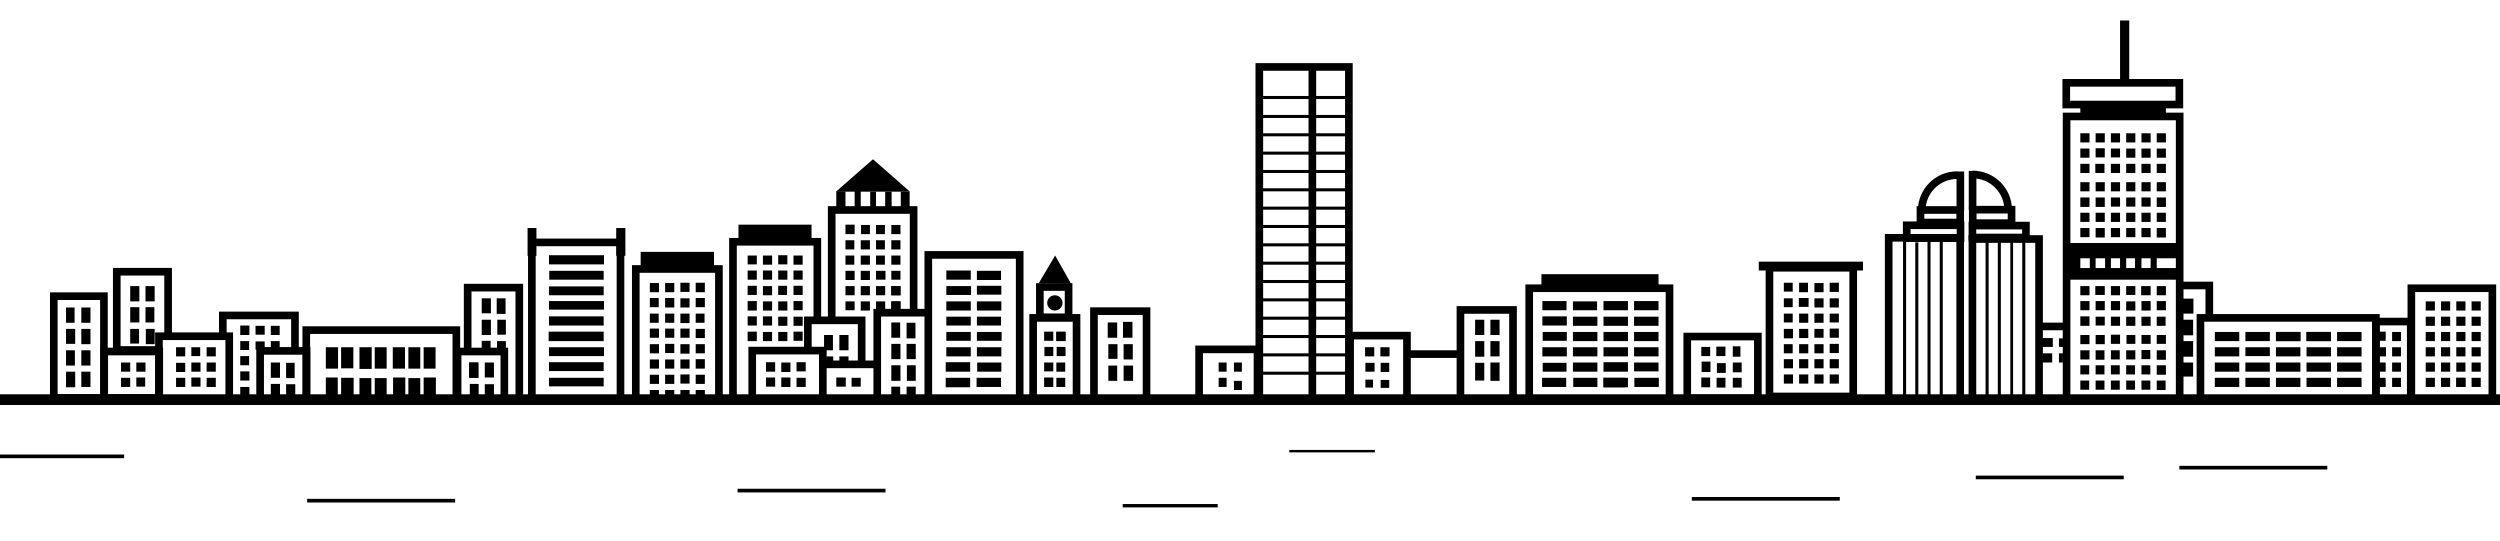 <?xml version="1.0" encoding="utf-8"?>
<!-- Generator: Adobe Illustrator 23.0.0, SVG Export Plug-In . SVG Version: 6.00 Build 0)  -->
<svg version="1.1" id="Layer_1" xmlns="http://www.w3.org/2000/svg" xmlns:xlink="http://www.w3.org/1999/xlink" x="0px" y="0px"
	 viewBox="0 0 817.9 177.1" style="enable-background:new 0 0 817.9 177.1;" xml:space="preserve">
<style type="text/css">
	.st0{fill:none;stroke:#000000;stroke-width:2.5;stroke-miterlimit:10;}
	.st1{display:none;}
	.st2{display:inline;}
	.st3{display:inline;fill:none;stroke:#000000;stroke-width:1.5;stroke-miterlimit:10;}
</style>
<rect x="-7.7" y="129" width="829.7" height="3.5"/>
<rect x="17.6" y="96.9" class="st0" width="16.4" height="33.3"/>
<rect x="52" y="110" class="st0" width="23" height="20.9"/>
<rect x="34.1" y="115" class="st0" width="18" height="15.2"/>
<polyline class="st0" points="52.2,114.5 38.2,114.5 38.2,88.9 55,88.9 55,109.5 "/>
<polyline class="st0" points="72.9,109.7 72.9,103.2 96.5,103.2 96.5,114.5 "/>
<rect x="85.1" y="114.8" class="st0" width="15.2" height="16.2"/>
<rect x="100.2" y="108" class="st0" width="49.1" height="22.6"/>
<rect x="149.7" y="115" class="st0" width="15.3" height="16.1"/>
<polyline class="st0" points="153,115.3 153,94.1 169.9,94.1 169.9,131.2 "/>
<polyline class="st0" points="174,130.5 174,79.3 203,79.3 203,130.5 "/>
<rect x="208" y="88" class="st0" width="27.2" height="43"/>
<polyline class="st0" points="239.8,131.4 239.8,79.1 267.4,79.1 267.4,104.4 "/>
<rect x="246.1" y="114.7" class="st0" width="23.1" height="16.3"/>
<polyline class="st0" points="264.3,114.1 264.3,104.8 281.9,104.8 281.9,119.8 "/>
<line class="st0" x1="268.1" y1="119.2" x2="287.1" y2="119.2"/>
<polyline class="st0" points="287,130.4 287,102.3 303.8,102.3 "/>
<polyline class="st0" points="303.7,130.5 303.7,83.4 333.6,83.4 333.6,130.5 "/>
<polyline class="st0" points="272.1,104.4 272.1,68.7 298.9,68.7 298.9,102 "/>
<rect x="338" y="104" class="st0" width="14.2" height="27"/>
<rect x="357.9" y="101.8" class="st0" width="17.2" height="29.2"/>
<rect x="392.3" y="114.3" class="st0" width="19.1" height="16.3"/>
<rect x="412" y="21.9" class="st0" width="29.3" height="108.6"/>
<rect x="441.7" y="109.8" class="st0" width="18.6" height="21.1"/>
<rect x="477.8" y="101.4" class="st0" width="17.2" height="29.6"/>
<rect x="500.3" y="94.3" class="st0" width="45.9" height="36.5"/>
<rect x="552" y="110.1" class="st0" width="23.1" height="20.2"/>
<rect x="578.9" y="87.6" class="st0" width="27.4" height="42.1"/>
<rect x="617.9" y="77.8" class="st0" width="23.4" height="52.8"/>
<rect x="645.3" y="78.2" class="st0" width="21.8" height="52.3"/>
<rect x="676.1" y="38.1" class="st0" width="37" height="92.9"/>
<rect x="788.9" y="94.3" class="st0" width="26.5" height="36.9"/>
<rect x="719.9" y="104" class="st0" width="57.4" height="27"/>
<rect x="777.3" y="105.2" class="st0" width="11.4" height="25.8"/>
<polyline class="st0" points="711.9,93.4 722.8,93.4 722.8,103.6 "/>
<line class="st0" x1="666.6" y1="106.8" x2="677.1" y2="106.8"/>
<rect x="623.8" y="73.7" class="st0" width="17.6" height="4.2"/>
<rect x="628.3" y="68.7" class="st0" width="13" height="4.1"/>
<rect x="645.4" y="68.6" class="st0" width="12.7" height="4.4"/>
<rect x="645.3" y="73.8" class="st0" width="17.5" height="3.9"/>
<rect x="460" y="114.6" width="17.3" height="2.5"/>
<rect x="504.3" y="89.7" width="38.3" height="3.8"/>
<rect x="575.4" y="85.6" width="34.1" height="2.9"/>
<rect x="640.1" y="56.1" width="2.5" height="12.8"/>
<rect x="644.1" y="55.9" width="2.5" height="12.8"/>
<path class="st0" d="M628.7,68.9c0-6.4,5.2-11.6,11.6-11.6"/>
<path class="st0" d="M657,68.7c0-6.4-5.2-11.6-11.6-11.6"/>
<rect x="428.1" y="21.7" width="2.5" height="109.1"/>
<rect x="411.5" y="31.4" width="29.3" height="1"/>
<rect x="412.2" y="37.6" width="29.3" height="1"/>
<rect x="412.2" y="43.6" width="29.3" height="1"/>
<rect x="412.2" y="49.6" width="29.3" height="1"/>
<rect x="412.2" y="55.6" width="29.3" height="1"/>
<rect x="412.2" y="61.6" width="29.3" height="1"/>
<rect x="412.2" y="67.6" width="29.3" height="1"/>
<rect x="412.2" y="79.6" width="29.3" height="1"/>
<rect x="412.2" y="73.6" width="29.3" height="1"/>
<rect x="412.2" y="85.6" width="29.3" height="1"/>
<rect x="411.2" y="91.6" width="29.3" height="1"/>
<rect x="411.2" y="97.6" width="29.3" height="1"/>
<rect x="411.2" y="103.6" width="29.3" height="1"/>
<rect x="411.2" y="109.6" width="29.3" height="1"/>
<rect x="411.2" y="115.6" width="29.3" height="1"/>
<rect x="411.2" y="121.6" width="29.3" height="1"/>
<rect x="340.2" y="93.9" class="st0" width="9.4" height="9.9"/>
<polygon points="350.4,92.8 339.8,92.7 345.2,83.6 "/>
<rect x="241.6" y="73.5" width="23.9" height="5"/>
<rect x="209.6" y="82.4" width="24" height="5.2"/>
<rect x="172.6" y="74.6" width="2.9" height="9.1"/>
<rect x="201.6" y="74.6" width="3" height="9.1"/>
<rect x="21.6" y="100.6" width="2.8" height="5"/>
<rect x="21.6" y="107.6" width="3" height="4.9"/>
<rect x="21.6" y="114.6" width="2.9" height="5"/>
<rect x="21.6" y="121.6" width="3" height="5.1"/>
<rect x="26.6" y="100.6" width="3" height="5"/>
<rect x="26.6" y="107.6" width="3" height="5"/>
<rect x="26.6" y="114.6" width="3" height="5"/>
<rect x="26.6" y="121.6" width="3" height="5"/>
<rect x="42.6" y="93.6" width="3" height="5"/>
<rect x="42.6" y="100.5" width="3" height="5"/>
<rect x="47.6" y="93.6" width="3" height="5"/>
<rect x="47.6" y="100.5" width="2.9" height="5"/>
<rect x="47.7" y="107.6" width="2.9" height="5"/>
<rect x="39.6" y="118.6" width="3" height="3"/>
<rect x="44.6" y="118.6" width="3" height="3"/>
<rect x="44.6" y="123.5" width="2.9" height="3"/>
<rect x="39.6" y="123.6" width="3" height="3"/>
<rect x="57.6" y="113.6" width="3" height="3"/>
<rect x="62.6" y="113.6" width="2.9" height="2.9"/>
<rect x="67.6" y="113.6" width="3" height="3"/>
<rect x="57.6" y="118.7" width="3" height="3"/>
<rect x="57.6" y="123.6" width="3" height="3"/>
<rect x="62.6" y="123.5" width="3" height="3"/>
<rect x="62.6" y="118.6" width="3" height="3"/>
<rect x="67.6" y="118.6" width="3" height="3"/>
<rect x="67.6" y="123.6" width="3" height="3"/>
<rect x="78.6" y="106.5" width="3" height="3.1"/>
<rect x="78.6" y="111.6" width="2.9" height="2.9"/>
<rect x="78.6" y="116.5" width="2.9" height="3"/>
<rect x="78.6" y="121.5" width="3" height="3"/>
<rect x="78.6" y="126.6" width="3" height="2.8"/>
<rect x="83.6" y="106.6" width="3" height="2.9"/>
<rect x="83.6" y="111.7" width="3" height="2.7"/>
<rect x="88.6" y="111.6" width="2.9" height="3"/>
<rect x="88.6" y="106.6" width="2.9" height="3"/>
<rect x="88.6" y="118.6" width="3" height="5"/>
<rect x="93.6" y="118.7" width="2.8" height="5"/>
<rect x="88.6" y="125.6" width="3" height="4.2"/>
<rect x="93.6" y="125.7" width="3" height="4.6"/>
<rect x="106.6" y="113.6" width="4" height="7"/>
<rect x="106.6" y="123.5" width="3.9" height="6.5"/>
<rect x="111.6" y="113.6" width="4" height="6.9"/>
<rect x="111.6" y="123.6" width="4.1" height="6.6"/>
<rect x="117.6" y="113.6" width="4" height="7.1"/>
<rect x="122.6" y="113.6" width="3.9" height="7"/>
<rect x="122.6" y="123.7" width="3.9" height="6.3"/>
<rect x="117.6" y="123.7" width="3.9" height="6.5"/>
<rect x="128.5" y="113.6" width="4" height="7"/>
<rect x="128.6" y="123.5" width="4" height="6.7"/>
<rect x="133.6" y="123.7" width="3.9" height="6.5"/>
<rect x="138.6" y="123.5" width="4" height="7"/>
<rect x="138.6" y="113.6" width="3.9" height="7"/>
<rect x="133.6" y="113.6" width="3.9" height="7"/>
<rect x="153.5" y="118.6" width="3" height="5"/>
<rect x="153.7" y="125.6" width="2.9" height="4.5"/>
<rect x="158.6" y="125.7" width="3" height="4.9"/>
<rect x="158.6" y="118.6" width="3" height="4.9"/>
<rect x="153.5" y="118.6" width="3" height="5"/>
<rect x="162.5" y="97.6" width="2.9" height="5.1"/>
<rect x="157.6" y="97.6" width="3" height="4.9"/>
<rect x="157.6" y="104.6" width="3" height="5"/>
<rect x="162.7" y="104.6" width="2.8" height="4.9"/>
<rect x="162.6" y="111.6" width="2.9" height="2.9"/>
<rect x="157.6" y="111.5" width="2.9" height="2.9"/>
<rect x="504.6" y="98.5" width="7.9" height="3"/>
<rect x="504.6" y="103.5" width="8" height="3"/>
<rect x="504.7" y="108.6" width="7.9" height="2.9"/>
<rect x="504.6" y="113.6" width="8" height="3"/>
<rect x="514.6" y="113.6" width="8" height="3"/>
<rect x="514.6" y="108.6" width="8" height="3"/>
<rect x="514.6" y="103.6" width="8" height="3"/>
<rect x="514.6" y="98.6" width="7.9" height="2.9"/>
<rect x="524.6" y="98.5" width="8" height="3"/>
<rect x="524.6" y="103.6" width="8" height="3"/>
<rect x="524.6" y="108.6" width="8" height="3"/>
<rect x="524.6" y="113.6" width="8" height="3"/>
<rect x="524.6" y="118.5" width="8" height="3.1"/>
<rect x="524.6" y="123.6" width="7" height="3.1"/>
<rect x="534.6" y="118.6" width="8" height="2.9"/>
<rect x="534.6" y="113.6" width="8" height="3"/>
<rect x="534.6" y="108.6" width="8" height="3"/>
<rect x="534.6" y="103.6" width="8" height="3"/>
<rect x="534.6" y="98.5" width="8" height="3"/>
<rect x="808.6" y="98.6" width="3" height="3"/>
<rect x="808.6" y="103.6" width="3" height="3"/>
<rect x="808.6" y="108.6" width="3" height="3"/>
<rect x="808.6" y="113.6" width="3" height="3"/>
<rect x="808.6" y="118.6" width="3" height="3"/>
<rect x="808.6" y="123.6" width="3" height="3"/>
<rect x="798.6" y="123.6" width="3" height="3"/>
<rect x="793.6" y="123.6" width="3" height="3"/>
<rect x="803.6" y="123.6" width="3" height="3"/>
<rect x="803.6" y="118.6" width="3" height="3"/>
<rect x="803.6" y="113.6" width="3" height="3"/>
<rect x="803.6" y="108.6" width="3" height="3"/>
<rect x="803.6" y="103.6" width="3" height="3"/>
<rect x="803.6" y="98.6" width="3" height="3"/>
<rect x="798.6" y="98.6" width="3" height="3"/>
<rect x="798.6" y="103.6" width="3" height="3"/>
<rect x="798.6" y="108.6" width="3" height="3"/>
<rect x="798.6" y="113.6" width="3" height="3"/>
<rect x="798.6" y="118.6" width="3" height="3"/>
<rect x="803.6" y="123.6" width="3" height="3"/>
<rect x="793.6" y="118.6" width="3" height="3"/>
<rect x="793.6" y="113.6" width="3" height="3"/>
<rect x="793.6" y="108.6" width="3" height="3"/>
<rect x="793.6" y="103.6" width="3" height="3"/>
<rect x="793.6" y="98.6" width="3" height="3"/>
<rect x="782.6" y="108.6" width="2.9" height="3"/>
<rect x="782.6" y="113.6" width="2.9" height="3"/>
<rect x="782.6" y="118.6" width="2.9" height="3"/>
<rect x="782.6" y="123.6" width="2.9" height="3"/>
<rect x="777.6" y="123.6" width="2.9" height="3"/>
<rect x="777.6" y="118.6" width="2.9" height="3"/>
<rect x="778.1" y="113.6" width="2.5" height="3"/>
<rect x="777.6" y="108.5" width="2.9" height="3"/>
<rect x="724.6" y="108.6" width="8" height="3"/>
<rect x="734.6" y="108.6" width="8" height="3"/>
<rect x="744.6" y="108.6" width="8" height="3"/>
<rect x="754.6" y="108.6" width="8" height="3"/>
<rect x="764.6" y="108.6" width="8" height="3"/>
<rect x="764.6" y="113.6" width="8" height="3"/>
<rect x="764.6" y="118.6" width="8" height="3"/>
<rect x="764.6" y="123.6" width="8" height="3"/>
<rect x="754.6" y="118.6" width="8" height="3"/>
<rect x="744.6" y="118.6" width="8" height="3"/>
<rect x="734.6" y="118.6" width="8" height="3"/>
<rect x="724.6" y="118.6" width="8" height="3"/>
<rect x="724.6" y="123.6" width="8" height="3"/>
<rect x="734.6" y="123.6" width="8" height="3"/>
<rect x="744.6" y="123.6" width="8" height="3"/>
<rect x="754.6" y="123.6" width="8" height="3"/>
<rect x="754.6" y="113.6" width="8" height="3"/>
<rect x="754.6" y="108.6" width="8" height="3"/>
<rect x="744.6" y="113.6" width="8" height="3"/>
<rect x="744.6" y="108.6" width="8" height="3"/>
<rect x="734.6" y="113.6" width="8" height="2.9"/>
<rect x="724.6" y="113.6" width="8" height="3"/>
<rect x="713.4" y="97.7" width="4.2" height="4.9"/>
<rect x="713.7" y="104.6" width="3.8" height="5.1"/>
<rect x="714" y="111.6" width="3.5" height="5.1"/>
<rect x="713.8" y="118.6" width="3.7" height="4.6"/>
<rect x="693.6" y="6.7" width="3" height="20.3"/>
<rect x="680.6" y="43.6" width="3" height="3"/>
<rect x="680.6" y="48.6" width="3" height="3"/>
<rect x="680.6" y="53.6" width="3" height="3"/>
<rect x="680.6" y="59.6" width="3" height="3"/>
<rect x="680.6" y="64.6" width="3" height="3.1"/>
<rect x="680.6" y="69.6" width="3" height="3"/>
<rect x="680.6" y="74.6" width="3" height="3"/>
<rect x="685.6" y="59.6" width="3" height="3"/>
<rect x="685.6" y="64.6" width="3" height="3.1"/>
<rect x="685.6" y="69.6" width="3" height="3"/>
<rect x="685.6" y="74.6" width="3" height="3.1"/>
<rect x="690.6" y="74.6" width="3" height="3"/>
<rect x="690.6" y="69.6" width="3" height="3"/>
<rect x="690.6" y="64.6" width="3" height="3"/>
<rect x="690.6" y="59.6" width="3" height="3"/>
<rect x="690.6" y="53.6" width="3" height="3"/>
<rect x="690.6" y="48.6" width="3" height="2.9"/>
<rect x="690.6" y="43.6" width="3" height="3"/>
<rect x="695.6" y="43.6" width="3" height="3"/>
<rect x="695.6" y="48.6" width="3" height="3"/>
<rect x="695.6" y="53.6" width="3" height="3"/>
<rect x="695.6" y="59.6" width="3" height="3"/>
<rect x="695.6" y="64.6" width="3" height="3"/>
<rect x="695.6" y="69.6" width="3" height="3"/>
<rect x="695.6" y="74.6" width="3" height="3"/>
<rect x="700.6" y="74.6" width="3" height="3"/>
<rect x="700.6" y="69.6" width="3" height="3"/>
<rect x="700.6" y="64.6" width="3" height="3"/>
<rect x="700.6" y="59.6" width="3" height="3"/>
<rect x="700.6" y="53.6" width="3" height="3"/>
<rect x="700.6" y="48.6" width="3" height="3"/>
<rect x="700.6" y="43.6" width="3" height="3"/>
<rect x="705.6" y="43.6" width="3" height="3"/>
<rect x="705.6" y="48.6" width="3" height="3"/>
<rect x="705.6" y="53.6" width="3" height="3"/>
<rect x="705.6" y="59.6" width="3" height="3"/>
<rect x="705.6" y="64.6" width="3" height="3.1"/>
<rect x="705.6" y="69.6" width="3" height="3"/>
<rect x="705.6" y="74.6" width="3" height="3.1"/>
<rect x="685.6" y="43.6" width="3" height="3"/>
<rect x="685.6" y="48.5" width="3" height="3"/>
<rect x="685.5" y="53.6" width="3" height="3"/>
<rect x="676.4" y="79.5" width="36" height="5"/>
<rect x="683.7" y="83.9" width="1.9" height="4.8"/>
<rect x="688.7" y="84.1" width="1.9" height="4.9"/>
<rect x="693.6" y="83.8" width="2" height="5"/>
<rect x="698.5" y="83.8" width="2.1" height="5.3"/>
<rect x="703.6" y="82.9" width="2" height="6.3"/>
<rect x="676.2" y="87.7" width="36.9" height="3.8"/>
<rect x="680.6" y="93.6" width="3" height="3"/>
<rect x="680.6" y="98.5" width="3" height="3"/>
<rect x="680.6" y="103.5" width="3" height="3.1"/>
<rect x="680.6" y="109.6" width="3" height="3"/>
<rect x="680.6" y="114.6" width="3" height="3"/>
<rect x="685.5" y="93.6" width="3.1" height="2.9"/>
<rect x="685.6" y="98.5" width="3" height="3"/>
<rect x="685.6" y="103.6" width="3" height="2.9"/>
<rect x="685.6" y="109.6" width="3" height="3"/>
<rect x="685.6" y="114.6" width="2.9" height="3.1"/>
<rect x="690.6" y="93.6" width="3" height="3"/>
<rect x="690.6" y="98.5" width="3" height="3"/>
<rect x="690.6" y="103.6" width="3" height="3"/>
<rect x="690.6" y="109.5" width="3" height="3"/>
<rect x="690.6" y="114.6" width="2.9" height="3"/>
<rect x="695.6" y="114.6" width="3" height="3"/>
<rect x="700.6" y="114.5" width="2.9" height="3"/>
<rect x="700.6" y="119.5" width="2.9" height="3"/>
<rect x="700.6" y="124.5" width="2.9" height="3"/>
<rect x="695.6" y="119.5" width="2.9" height="3"/>
<rect x="695.6" y="124.5" width="2.9" height="3"/>
<rect x="690.6" y="124.5" width="2.9" height="3"/>
<rect x="690.6" y="119.5" width="2.9" height="3"/>
<rect x="685.6" y="119.5" width="2.9" height="3"/>
<rect x="685.6" y="124.5" width="2.9" height="3"/>
<rect x="680.6" y="124.5" width="2.9" height="3"/>
<rect x="680.6" y="119.5" width="2.9" height="3"/>
<rect x="705.6" y="114.6" width="3" height="3.1"/>
<rect x="705.6" y="119.5" width="3" height="3.1"/>
<rect x="705.6" y="124.5" width="2.9" height="3.1"/>
<rect x="695.7" y="109.6" width="2.9" height="2.9"/>
<rect x="700.6" y="109.6" width="3" height="2.9"/>
<rect x="705.6" y="109.6" width="3" height="2.9"/>
<rect x="705.6" y="103.6" width="2.9" height="3"/>
<rect x="705.6" y="98.5" width="3" height="3"/>
<rect x="705.6" y="93.6" width="3" height="3"/>
<rect x="700.5" y="93.6" width="3.1" height="3"/>
<rect x="700.6" y="98.5" width="3" height="3.1"/>
<rect x="700.6" y="103.6" width="3" height="3"/>
<rect x="695.6" y="93.6" width="3" height="2.9"/>
<rect x="695.6" y="98.6" width="3" height="3"/>
<rect x="695.6" y="103.6" width="3" height="3"/>
<rect x="676.6" y="82.8" width="4" height="6.5"/>
<rect x="680.6" y="35.2" width="28" height="3"/>
<rect x="676" y="27.1" class="st0" width="37" height="7.1"/>
<rect x="668.1" y="110.6" width="3.5" height="2.9"/>
<rect x="668.2" y="115.6" width="3.2" height="3"/>
<rect x="673.6" y="110.7" width="1.5" height="2.8"/>
<rect x="673.6" y="115.6" width="1.3" height="3"/>
<rect x="661.6" y="79.2" width="1" height="50.7"/>
<rect x="657.7" y="79.3" width="0.9" height="50.8"/>
<rect x="653.6" y="79.2" width="1" height="50.5"/>
<rect x="649.6" y="79.2" width="1" height="50.5"/>
<rect x="634.6" y="79" width="1" height="50.7"/>
<rect x="630.6" y="79.1" width="1" height="50.6"/>
<rect x="626.6" y="79.3" width="1" height="51.2"/>
<rect x="622.6" y="78.9" width="1" height="50.9"/>
<rect x="583.6" y="92.5" width="2.9" height="2.9"/>
<rect x="583.6" y="97.6" width="2.9" height="2.9"/>
<rect x="583.6" y="102.6" width="2.9" height="2.9"/>
<rect x="583.6" y="107.6" width="3" height="3.1"/>
<rect x="583.6" y="112.6" width="2.9" height="3"/>
<rect x="588.6" y="92.5" width="2.9" height="3.1"/>
<rect x="588.5" y="97.5" width="3.2" height="2.9"/>
<rect x="588.6" y="102.6" width="3" height="3"/>
<rect x="588.6" y="107.6" width="3" height="3"/>
<rect x="588.6" y="112.6" width="3" height="3"/>
<rect x="593.6" y="112.6" width="3" height="3"/>
<rect x="598.6" y="112.5" width="3" height="3"/>
<rect x="598.6" y="117.5" width="3" height="3"/>
<rect x="598.6" y="122.5" width="3" height="3"/>
<rect x="593.6" y="122.5" width="3" height="3"/>
<rect x="593.6" y="117.5" width="3" height="3"/>
<rect x="588.6" y="117.5" width="3" height="3"/>
<rect x="588.6" y="122.5" width="3" height="3"/>
<rect x="583.6" y="122.5" width="3" height="3"/>
<rect x="583.6" y="117.5" width="3" height="3"/>
<rect x="598.6" y="107.5" width="3" height="3"/>
<rect x="598.6" y="102.6" width="3" height="2.9"/>
<rect x="598.6" y="97.6" width="3" height="3"/>
<rect x="598.6" y="92.5" width="3" height="3"/>
<rect x="593.6" y="107.6" width="3" height="2.9"/>
<rect x="593.6" y="102.6" width="3" height="3"/>
<rect x="593.6" y="97.6" width="3" height="3"/>
<rect x="593.6" y="92.6" width="3" height="3"/>
<rect x="179.6" y="83.5" width="18" height="3"/>
<rect x="179.7" y="88.6" width="17.8" height="2.9"/>
<rect x="179.6" y="93.7" width="17.9" height="2.9"/>
<rect x="179.6" y="98.5" width="18" height="2.8"/>
<rect x="179.6" y="103.5" width="17.9" height="3"/>
<rect x="179.5" y="108.5" width="18" height="3.1"/>
<rect x="179.6" y="113.6" width="18" height="2.9"/>
<rect x="179.6" y="118.5" width="17.9" height="2.9"/>
<rect x="179.6" y="123.6" width="17.9" height="2.8"/>
<rect x="212.6" y="92.6" width="3" height="3"/>
<rect x="212.6" y="97.5" width="2.9" height="3"/>
<rect x="212.6" y="102.6" width="2.9" height="3"/>
<rect x="212.6" y="107.5" width="3" height="3"/>
<rect x="212.6" y="112.6" width="3" height="3"/>
<rect x="212.6" y="117.6" width="3" height="3"/>
<rect x="212.6" y="122.6" width="3" height="3"/>
<rect x="212.6" y="127.6" width="3" height="2.3"/>
<rect x="217.6" y="127.6" width="3" height="2.7"/>
<rect x="222.6" y="127.6" width="3" height="2.1"/>
<rect x="227.6" y="127.6" width="3" height="2.5"/>
<rect x="217.6" y="92.6" width="3" height="3"/>
<rect x="217.6" y="97.5" width="3" height="3.1"/>
<rect x="217.6" y="102.6" width="3" height="3"/>
<rect x="217.6" y="107.5" width="3" height="3"/>
<rect x="217.6" y="112.5" width="3" height="3"/>
<rect x="217.6" y="117.6" width="3" height="3"/>
<rect x="222.6" y="92.5" width="3" height="3"/>
<rect x="222.6" y="97.6" width="3" height="3"/>
<rect x="222.6" y="102.6" width="3" height="3.1"/>
<rect x="222.6" y="107.5" width="3" height="3"/>
<rect x="222.6" y="112.6" width="3" height="3.1"/>
<rect x="222.6" y="117.6" width="3" height="3"/>
<rect x="222.6" y="122.5" width="3" height="3"/>
<rect x="227.6" y="122.6" width="3" height="3"/>
<rect x="227.6" y="117.5" width="3" height="3.1"/>
<rect x="227.6" y="112.6" width="3" height="3"/>
<rect x="227.6" y="107.6" width="3" height="3"/>
<rect x="227.6" y="102.6" width="2.9" height="3"/>
<rect x="227.6" y="97.5" width="3" height="3"/>
<rect x="227.6" y="92.5" width="3" height="3.1"/>
<rect x="217.6" y="122.6" width="3" height="3"/>
<rect x="250.6" y="118.5" width="3" height="3.1"/>
<rect x="255.6" y="118.6" width="3" height="3.1"/>
<rect x="260.6" y="118.5" width="3" height="3"/>
<rect x="260.6" y="123.6" width="3" height="3"/>
<rect x="255.6" y="123.5" width="3" height="3.1"/>
<rect x="250.6" y="123.5" width="3" height="3"/>
<rect x="273.6" y="123.5" width="3.1" height="3"/>
<rect x="278.6" y="123.6" width="3" height="2.9"/>
<rect x="274.6" y="109.6" width="3" height="5"/>
<rect x="269.6" y="109.6" width="2.9" height="5"/>
<rect x="274.6" y="116.6" width="3" height="2.6"/>
<rect x="270.3" y="116.6" width="2.3" height="2.8"/>
<rect x="244.6" y="83.6" width="3" height="2.9"/>
<rect x="244.6" y="88.5" width="3" height="3"/>
<rect x="244.6" y="93.5" width="3" height="3"/>
<rect x="244.6" y="98.5" width="3" height="3.1"/>
<rect x="244.6" y="103.5" width="3" height="3"/>
<rect x="244.6" y="108.5" width="3" height="3.1"/>
<rect x="249.6" y="108.6" width="3" height="3"/>
<rect x="254.6" y="108.6" width="3" height="3"/>
<rect x="259.6" y="108.5" width="3" height="3"/>
<rect x="259.6" y="103.6" width="3" height="3"/>
<rect x="254.6" y="103.6" width="3" height="3"/>
<rect x="249.6" y="103.5" width="3" height="3"/>
<rect x="259.6" y="98.5" width="3" height="3"/>
<rect x="254.6" y="98.6" width="3" height="3"/>
<rect x="249.6" y="98.6" width="3" height="3"/>
<rect x="249.6" y="93.6" width="3" height="3"/>
<rect x="249.6" y="88.5" width="3" height="3"/>
<rect x="249.6" y="83.6" width="3" height="3"/>
<rect x="254.6" y="93.5" width="2.9" height="3"/>
<rect x="259.6" y="93.5" width="3" height="3"/>
<rect x="259.6" y="88.5" width="3" height="3"/>
<rect x="259.6" y="83.6" width="3" height="3"/>
<rect x="254.6" y="88.5" width="3" height="3"/>
<rect x="254.6" y="83.5" width="3" height="3"/>
<rect x="276.6" y="73.5" width="3" height="3.1"/>
<rect x="276.6" y="78.6" width="2.9" height="3"/>
<rect x="276.6" y="83.6" width="2.9" height="3"/>
<rect x="276.6" y="88.6" width="3" height="3"/>
<rect x="276.6" y="93.6" width="3" height="3"/>
<rect x="276.6" y="98.6" width="3" height="2.9"/>
<rect x="281.7" y="73.6" width="2.9" height="3"/>
<rect x="281.6" y="78.6" width="3" height="3"/>
<rect x="281.6" y="83.6" width="3" height="3"/>
<rect x="281.6" y="88.6" width="3" height="3"/>
<rect x="281.6" y="93.6" width="3" height="3"/>
<rect x="281.6" y="98.6" width="3" height="3"/>
<rect x="286.6" y="98.6" width="3" height="2.9"/>
<rect x="291.6" y="98.6" width="3" height="2.8"/>
<rect x="291.6" y="93.6" width="3" height="3"/>
<rect x="286.6" y="93.6" width="3" height="3"/>
<rect x="286.6" y="88.6" width="3.1" height="2.9"/>
<rect x="286.6" y="83.6" width="2.9" height="3"/>
<rect x="286.6" y="78.6" width="2.9" height="3"/>
<rect x="286.6" y="73.6" width="2.9" height="3"/>
<rect x="291.6" y="73.6" width="3" height="3"/>
<rect x="291.6" y="78.6" width="3" height="3"/>
<rect x="291.6" y="83.6" width="3" height="3"/>
<rect x="291.6" y="88.6" width="3" height="2.9"/>
<rect x="291.6" y="93.6" width="3" height="3"/>
<rect x="291.6" y="98.6" width="3" height="2.8"/>
<rect x="42.6" y="107.6" width="2.9" height="4.8"/>
<rect x="487.6" y="104.6" width="3" height="5"/>
<rect x="482.6" y="104.6" width="3" height="5"/>
<rect x="487.6" y="111.6" width="3" height="5"/>
<rect x="482.6" y="111.6" width="3" height="5.1"/>
<rect x="514.6" y="118.6" width="8" height="3"/>
<rect x="524.6" y="123.6" width="8" height="3.1"/>
<rect x="514.7" y="123.6" width="7.9" height="3"/>
<rect x="504.7" y="118.7" width="7.8" height="2.9"/>
<rect x="504.5" y="123.6" width="7.9" height="3"/>
<rect x="534.7" y="123.6" width="8" height="3"/>
<rect x="487.6" y="118.6" width="3" height="6"/>
<rect x="482.6" y="118.7" width="3" height="5.8"/>
<rect x="451.6" y="113.6" width="3" height="3"/>
<rect x="446.6" y="113.6" width="3" height="3"/>
<rect x="446.7" y="118.7" width="3" height="2.9"/>
<rect x="451.7" y="118.7" width="2.8" height="3"/>
<rect x="451.7" y="124.3" width="2.8" height="2.6"/>
<rect x="446.7" y="124.2" width="2.5" height="2.6"/>
<rect x="556.6" y="113.5" width="2.9" height="3"/>
<rect x="561.5" y="113.4" width="3" height="3.1"/>
<rect x="566.9" y="113.3" width="2.5" height="3.4"/>
<rect x="556.7" y="118.3" width="2.9" height="3.4"/>
<rect x="561.7" y="118.8" width="2.9" height="3.2"/>
<rect x="561.6" y="123.6" width="2.9" height="3.2"/>
<rect x="556.6" y="123.5" width="2.9" height="3.2"/>
<rect x="566.9" y="123.6" width="2.9" height="3.2"/>
<rect x="566.9" y="118.6" width="2.9" height="3.2"/>
<rect x="362.4" y="105.5" width="3.1" height="5"/>
<rect x="367.4" y="105.3" width="3.1" height="5.2"/>
<rect x="362.6" y="112.6" width="3" height="4.8"/>
<rect x="367.6" y="112.6" width="3" height="5"/>
<rect x="362.6" y="119.6" width="2.9" height="5"/>
<rect x="367.6" y="119.6" width="3.1" height="5"/>
<rect x="345.6" y="108.6" width="3" height="2.9"/>
<rect x="345.7" y="113.5" width="2.9" height="3"/>
<rect x="345.6" y="118.6" width="2.9" height="3"/>
<rect x="345.6" y="123.6" width="2.9" height="3"/>
<rect x="341.6" y="123.5" width="3" height="3.1"/>
<rect x="341.6" y="118.6" width="3" height="2.9"/>
<rect x="341.7" y="113.5" width="2.9" height="3"/>
<rect x="341.6" y="108.5" width="3" height="3"/>
<rect x="345.6" y="108.5" width="3" height="3.1"/>
<rect x="309.6" y="88.5" width="8" height="3"/>
<rect x="319.6" y="88.6" width="7.9" height="3"/>
<rect x="319.6" y="93.5" width="8" height="2.9"/>
<rect x="309.6" y="93.6" width="8.1" height="2.9"/>
<rect x="309.6" y="98.6" width="8" height="3"/>
<rect x="309.6" y="103.6" width="8" height="2.9"/>
<rect x="309.6" y="108.6" width="8" height="2.9"/>
<rect x="309.6" y="113.6" width="8" height="3"/>
<rect x="319.6" y="98.6" width="8" height="3"/>
<rect x="319.6" y="103.6" width="7.9" height="2.9"/>
<rect x="319.6" y="108.6" width="8.1" height="2.9"/>
<rect x="319.6" y="113.6" width="8" height="3"/>
<rect x="319.7" y="118.6" width="7.9" height="3"/>
<rect x="319.5" y="123.6" width="8" height="3"/>
<rect x="309.4" y="118.5" width="8" height="3.1"/>
<rect x="309.4" y="123.6" width="8" height="3.1"/>
<rect x="291.6" y="105.5" width="2.9" height="5"/>
<rect x="296.6" y="105.6" width="2.9" height="5.1"/>
<rect x="296.6" y="112.5" width="3" height="5"/>
<rect x="291.6" y="112.5" width="3" height="5"/>
<rect x="296.7" y="119.5" width="2.9" height="5.1"/>
<rect x="291.6" y="119.5" width="3" height="5.1"/>
<rect x="296.6" y="126.5" width="3" height="3.2"/>
<rect x="291.6" y="126.5" width="2.9" height="3.1"/>
<ellipse cx="345.1" cy="99.1" rx="2.5" ry="2.5"/>
<rect x="294.7" y="62.7" width="2.9" height="5.3"/>
<rect x="289.6" y="62.7" width="2.1" height="5.4"/>
<rect x="284.7" y="62.7" width="1.9" height="5.9"/>
<rect x="279.6" y="62" width="2" height="6.7"/>
<rect x="273.6" y="62.6" width="3" height="6.2"/>
<polygon points="285.6,52.1 297.7,62.7 273.5,62.7 "/>
<rect x="398.7" y="118.6" width="2.6" height="3"/>
<rect x="398.7" y="123.6" width="2.6" height="3"/>
<rect x="403.7" y="124.6" width="2.6" height="3"/>
<rect x="403.7" y="118.6" width="2.6" height="3"/>
<g class="st1">
	<polygon class="st2" points="921.3,111.9 925,115.9 954.8,115.9 958.2,111.9 	"/>
	<polygon class="st3" points="940.9,87.5 941,109.2 955.7,109 	"/>
	<polygon class="st3" points="937.3,109 925.9,109.1 937.5,91.4 	"/>
	<rect x="936.7" y="98.6" class="st2" width="1.5" height="13.9"/>
	<rect x="940.2" y="98.7" class="st2" width="1.5" height="13.9"/>
</g>
<rect x="-7.8" y="148.7" width="48.4" height="1.2"/>
<rect x="241.3" y="159.9" width="48.4" height="1.2"/>
<rect x="421.8" y="147.2" width="28" height="0.8"/>
<rect x="713" y="152.4" width="48.4" height="1.2"/>
<rect x="646.4" y="155.6" width="48.4" height="1.2"/>
<rect x="553.5" y="162.6" width="48.4" height="1.2"/>
<rect x="100.5" y="163.2" width="48.4" height="1.2"/>
<rect x="367.3" y="164.9" width="31.1" height="1.1"/>
</svg>

